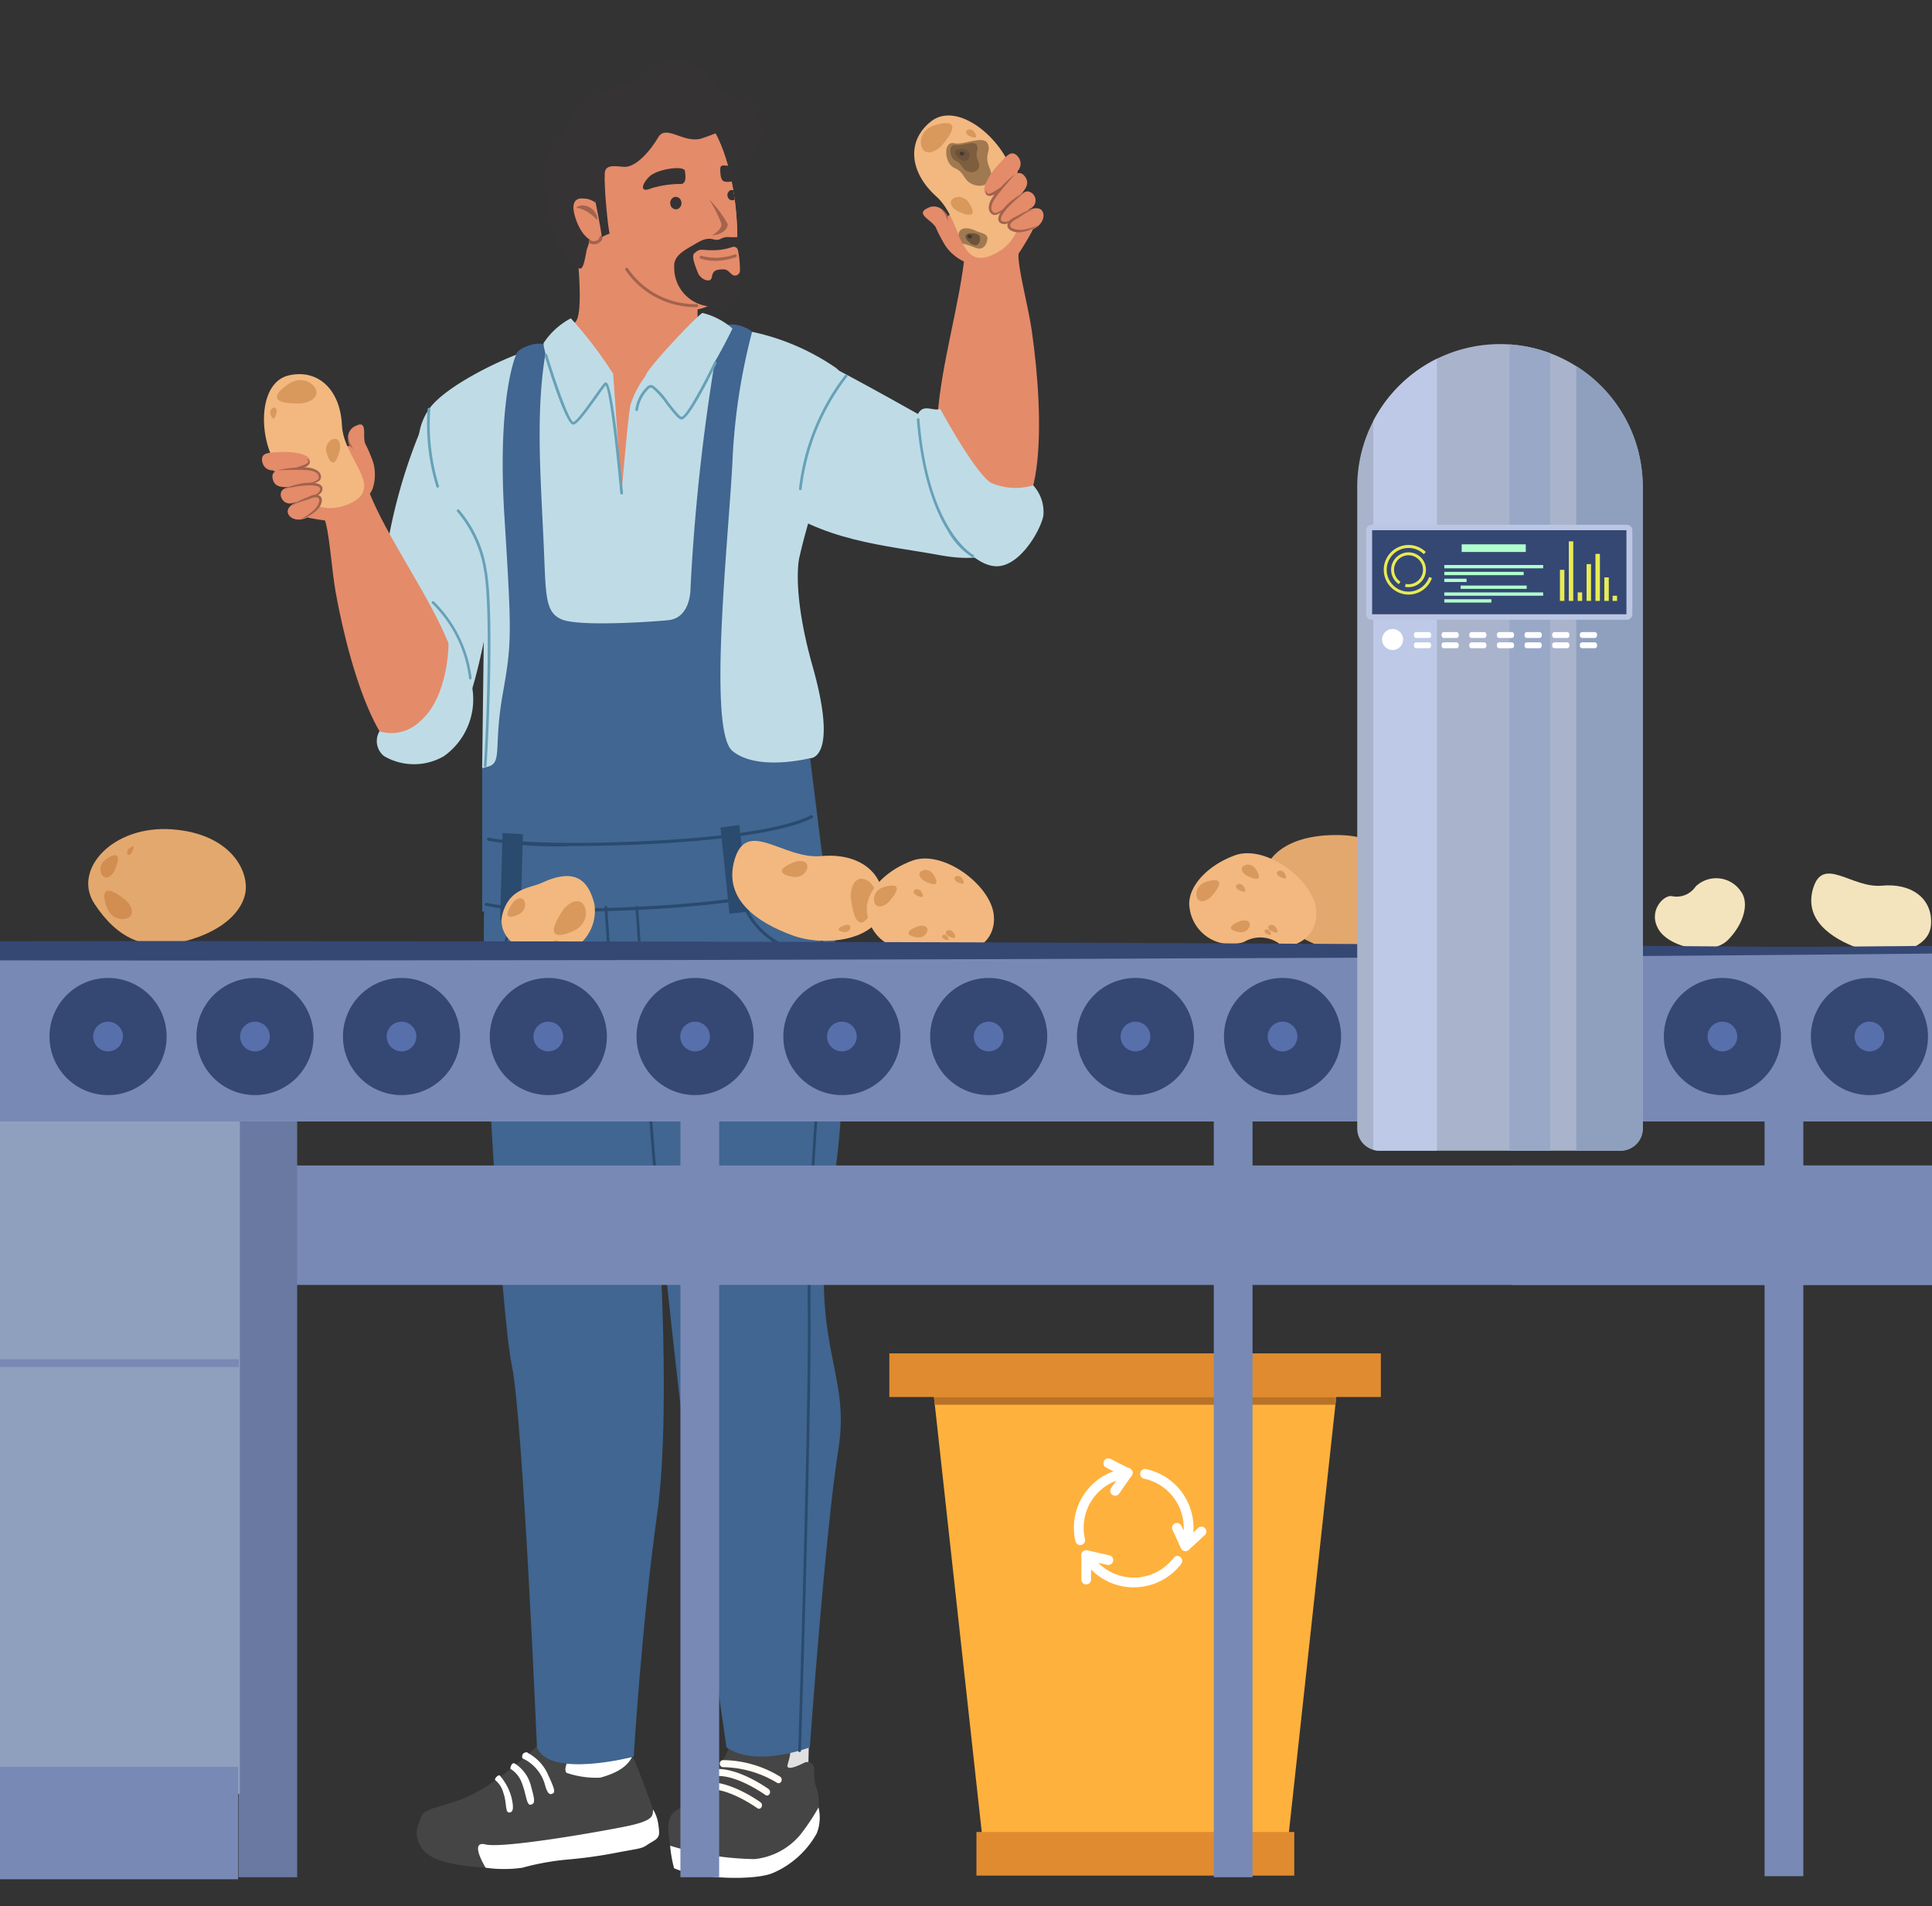 <svg xmlns="http://www.w3.org/2000/svg" xmlns:xlink="http://www.w3.org/1999/xlink" width="147" height="145" viewBox="0 0 147 145"><rect x="0" y="0" width="147" height="145" fill="#333333" stroke="none"/><defs><clipPath id="a"><rect width="147" height="145" transform="translate(-6177 -8426.548)" fill="#fff"/></clipPath></defs><g transform="translate(6177 8426.548)" clip-path="url(#a)"><g transform="translate(-6320.644 -8422.015)"><path d="M614.689,108.707c3.18,1.585,8.664,4.706,8.664,4.706s10.306,3.309,7.564,7.659c-1.349,2.14-2.648,3.4-6.713,2.648s-8.983-1.041-12.954-4.255,3.439-10.757,3.439-10.757" transform="translate(-409.122 -86.03)" fill="#bfdce6"/><path d="M576.8,115.037a40.981,40.981,0,0,0-3.044,11.085c-.457,3.56,3.19,15.048,5.154,12.726s3.242-11.721,3.242-11.721Z" transform="translate(-400.892 -87.462)" fill="#bfdce6"/><path d="M592.36,103.346c.9-.3.1-6.609.1-6.609s9.226,1.388,9.218,2.99a43.857,43.857,0,0,1-.007,5.278,3.168,3.168,0,0,1-1.122,1.919c-.241.205-3.349,10.676-3.59,10.721-1.869.347-6.189-13.769-4.6-14.3" transform="translate(-405.033 -83.321)" fill="#e48b6a"/><path d="M596.558,245.7a4.12,4.12,0,0,1,.063-2.775c.128-.733-5.652,1.691-5.652,1.691l.178,3.4s3.579.6,4.313-.458a13.12,13.12,0,0,0,1.1-1.858" transform="translate(-404.797 -116.375)" fill="#fff"/><path d="M594.975,249.174s-1.317-3.627-1.52-3.936-.029.85-2.524,1.506a6.98,6.98,0,0,1-2.532-.361c-.232-.173-.073-.766.376-1.369s.58-.97-.076-2.121-1.447-1.982-1.606-1.389a26.89,26.89,0,0,1-.921,2.812,29.37,29.37,0,0,1-3.209,2.625,11.636,11.636,0,0,1-2.649,1.475h0s-.714.253-1.88.6l-.078.024-.007,0h0l-.2.061a1.054,1.054,0,0,0-.142.056c-.73.29-.707.6-.8.908-.02.047-.038.1-.055.144a1.7,1.7,0,0,0,0,1.492,1.847,1.847,0,0,0,.695.873c1.192.983,5,1.044,5,1.044h0a9.331,9.331,0,0,0,2.729-.175,18.028,18.028,0,0,1,2.966-.485,31.8,31.8,0,0,0,3.7-.523c2.3-.4,2.016-.422,2.986-1.061.3-.2.049-1.168-.255-2.2" transform="translate(-401.63 -116.039)" fill="#454545"/><path d="M596.341,251.476c-.1.383.261.8-2.06,1.273s-9.415,1.694-10.7,1.376.011,1.773.011,1.773a9.949,9.949,0,0,0,2.788,0,19.422,19.422,0,0,1,3.448-.624,35.685,35.685,0,0,0,3.634-.505c1.7-.328,1.958-.3,2.376-.58s.743-.414.844-.595.157-.235.052-.963a2.96,2.96,0,0,0-.393-1.15" transform="translate(-402.996 -118.341)" fill="#fff"/><path d="M587.778,245.89a3.5,3.5,0,0,1,1.455,1.468c.448.967.681,1.482.48,1.6s-.416.181-.648-.717a3.145,3.145,0,0,0-1.7-1.944s-.077-.284.125-.4.292-.015.292-.015" transform="translate(-403.977 -117.068)" fill="#fff"/><path d="M586.6,246.987a2.826,2.826,0,0,1,1.181,1.756c.308,1.055.271,1.264-.045,1.328s-.326-.765-.655-1.61a2.134,2.134,0,0,0-.894-1.128s.067-.61.412-.347" transform="translate(-403.715 -117.31)" fill="#fff"/><path d="M585.1,248.187a4.112,4.112,0,0,1,.863,1.714c.156.742.091,1.033-.213,1.032s-.167-.789-.443-1.525a1.814,1.814,0,0,0-.6-.929s-.1-.079.113-.279.284-.014.284-.014" transform="translate(-403.374 -117.579)" fill="#fff"/><path d="M613.492,246.909c.116-3.2.085-4.964.085-4.964l-6.183.819a10.646,10.646,0,0,1-.525,5.393c-.62,1.459,2.522,4.213,2.522,4.213s3.963-2.183,3.87-2.383a29.464,29.464,0,0,1,.231-3.077" transform="translate(-408.377 -116.184)" fill="#e0e0e0"/><path d="M612.973,248.3a3.832,3.832,0,0,1-.147-1.391.52.52,0,0,0-.755-.477c-.647.324-1.415.621-1.267.121.523-1.766.159-1.307-2.694-1.171-.736.036-1.282-.99-1.794-.009a11.6,11.6,0,0,1-3.154,4.179c-1.037.7-1.754.6-1.3,3.193l.043.03a7.673,7.673,0,0,0,.256,1.681c1.931.857,6.159.941,7.51.367s1.037-.681,1.983-1.359,1.962-3.633,1.318-5.165" transform="translate(-407.23 -116.863)" fill="#454545"/><path d="M611.249,248.364a.212.212,0,0,1-.1-.029,8.152,8.152,0,0,0-4.122-1.191.272.272,0,0,1-.242-.257.262.262,0,0,1,.226-.281,8.454,8.454,0,0,1,4.368,1.259.283.283,0,0,1,.088.36.229.229,0,0,1-.222.139" transform="translate(-408.377 -117.237)" fill="#fffbf5"/><path d="M609.388,250.8a.193.193,0,0,1-.115-.043c-.022-.011-2.276-1.64-3.868-1.422l-.037,0a.249.249,0,0,1-.221-.236.268.268,0,0,1,.2-.3c1.768-.205,4.071,1.437,4.171,1.51a.289.289,0,0,1,.073.365.224.224,0,0,1-.207.127" transform="translate(-408.005 -117.73)" fill="#fffbf5"/><path d="M610.18,249.5a.192.192,0,0,1-.115-.043c-.022-.012-2.276-1.64-3.868-1.422l-.036,0a.249.249,0,0,1-.222-.236.268.268,0,0,1,.2-.3c1.768-.205,4.071,1.437,4.171,1.509a.29.29,0,0,1,.074.366.224.224,0,0,1-.207.127" transform="translate(-408.184 -117.436)" fill="#fffbf5"/><path d="M613.063,253.225a3.292,3.292,0,0,0,.131-1.965,16.058,16.058,0,0,1-1.393,2.087,5.229,5.229,0,0,1-3.482,1.845,23.212,23.212,0,0,1-6.416-1.018,10.034,10.034,0,0,0,.3,1.711c1.931.856,6.159.941,7.51.366a6.948,6.948,0,0,0,3.351-3.027" transform="translate(-407.271 -118.292)" fill="#fff"/><path d="M609.407,158.458s2.747,12.972.7,24.771,1.447,13.584.455,19.758-2.176,22.7-2.176,22.7-4.125,1.574-6.342,0c0,0-2.639-17.926-4.006-30.468l-1.366-12.542s1.29,16.739.1,25.245-1.786,18.473-1.786,18.473-6.4,1.691-7.362-.708c0,0-1.067-25.037-1.907-29.016s-2.395-29.326-2.1-35.126Z" transform="translate(-403.124 -97.289)" fill="#406691"/><path d="M615.027,166.623a.106.106,0,0,1-.026,0c-1.256-.281-5.077-1.137-6.179-4.7a.119.119,0,0,1,.227-.07c.951,3.073,3.882,4.06,6,4.535a.119.119,0,0,1-.026.235" transform="translate(-408.836 -98.039)" fill="#2a4a6e"/><path d="M591.961,109.28l.641,9.074s.477-5.78.682-6.733a7.237,7.237,0,0,1,1.15-2.186s3.626-3.936,6.6-3.6a17.733,17.733,0,0,1,7.71,2.881c2.521,1.544-1.006,7.357-2.632,14.609-.046.207-.514,2.761,1.018,8.183,2.026,7.164-.187,7.017-.187,7.017s-3.071,3.327-5.909,1.783-18.8,3.7-18.8,3.7l-.24-4.737.188-15.048s-7.487-7.525-4.235-12.252c1.328-1.932,6.745-4.465,8.738-4.788s5.275,2.094,5.275,2.094" transform="translate(-401.664 -85.375)" fill="#bfdce6"/><path d="M585.993,107.764s-1.448,3.181-.881,12.288.561,9.6-.131,13.515-.039,5.15-1.035,5.489a4.781,4.781,0,0,1-.527.133V150.1s19.024,2.259,25.952-3.641l-1-8.022s-4,1.029-5.909-.549-.283-16.259,0-22.021a46.694,46.694,0,0,1,1.5-9.882s-1.35-1.024-2.405-.257a154.7,154.7,0,0,0-2.286,19.778s.052,2.264-1.7,2.436c-1.353.133-6.741.49-8.079-.053s-1.216-1.92-1.4-5.882c-.233-5.149-.644-10.344.248-14.931,0,0-.4-.368-1.384-.025s-.96.712-.96.712" transform="translate(-403.088 -85.292)" fill="#406691"/><path d="M583.094,143.227h-.008a.1.1,0,0,1-.1-.111c.187-2.49.554-12,0-14.89a9.081,9.081,0,0,0-2.028-4.423.1.1,0,0,1,0-.145.1.1,0,0,1,.145,0,9.1,9.1,0,0,1,2.084,4.529c.6,3.126.143,13.053,0,14.944a.1.1,0,0,1-.1.1" transform="translate(-402.526 -89.407)" fill="#67a1b8"/><path d="M578.809,119.715a.1.1,0,0,1-.1-.069,16.207,16.207,0,0,1-.669-5.911.1.1,0,0,1,.111-.093.1.1,0,0,1,.094.112,15.978,15.978,0,0,0,.659,5.824.1.1,0,0,1-.063.131.088.088,0,0,1-.034.006" transform="translate(-401.862 -87.147)" fill="#67a1b8"/><path d="M614.68,119.158h-.013a.1.1,0,0,1-.089-.115,17.374,17.374,0,0,1,3.511-8.648.1.1,0,0,1,.154.136,17.163,17.163,0,0,0-3.461,8.538.1.1,0,0,1-.1.09" transform="translate(-410.139 -86.404)" fill="#67a1b8"/><path d="M591.535,104.839a31.158,31.158,0,0,1,3.215,4.219c-.04.206-2.664,3.7-3.05,3.756s-2.367-5.608-2.238-6.1a5.591,5.591,0,0,1,2.073-1.878" transform="translate(-404.454 -85.153)" fill="#bfdce6"/><path d="M599.5,109.092c.009-.483,4-4.682,4.32-4.785a5.437,5.437,0,0,1,2.282,1.184,38.2,38.2,0,0,1-3.933,6.432,9.172,9.172,0,0,1-2.669-2.83" transform="translate(-406.726 -85.032)" fill="#bfdce6"/><path d="M595.414,119.026a.1.1,0,0,1-.1-.094c-.262-2.946-.786-7.661-1.108-8.2-.149.179-.388.513-.661.9-1.028,1.44-1.536,2.082-1.82,2.082-.51,0-1.683-3.666-2.163-5.243a.1.1,0,0,1,.2-.06c.741,2.432,1.682,5,1.973,5.1.221,0,1.148-1.3,1.646-2,.3-.419.559-.782.71-.953a.152.152,0,0,1,.164-.05c.481.159,1.046,5.934,1.267,8.41a.1.1,0,0,1-.094.112h-.009" transform="translate(-404.476 -85.945)" fill="#67a1b8"/><path d="M602,113.5h0c-.214,0-.521-.365-1.17-1.2a6.137,6.137,0,0,0-1.076-1.2.209.209,0,0,0-.218.029,2.792,2.792,0,0,0-.846,1.622.1.1,0,0,1-.107.1.1.1,0,0,1-.1-.107,2.969,2.969,0,0,1,.947-1.791.413.413,0,0,1,.413-.036,5.67,5.67,0,0,1,1.148,1.26c.344.441.863,1.106,1.007,1.118.3,0,1.513-2.152,2.471-4.147a.1.1,0,0,1,.187.089c-.481,1-2.094,4.264-2.658,4.264" transform="translate(-406.498 -86.117)" fill="#67a1b8"/><path d="M606.859,154.854l.684,6.55,1.535-.16-.8-6.583Z" transform="translate(-408.393 -96.43)" fill="#2a4a6e"/><path d="M585.373,155.452l-.187,6.583,1.543.044.191-6.542Z" transform="translate(-403.488 -96.609)" fill="#2a4a6e"/><path d="M599.359,183.725a.1.1,0,0,1-.1-.093c-.47-4.979-.749-10.248-.791-11.074a2.6,2.6,0,0,1-1.767-.4,1.745,1.745,0,0,1-.652-1.282c-.183-1.934-.593-8.078-.6-8.14a.1.1,0,0,1,.1-.11.1.1,0,0,1,.11.1c0,.062.413,6.2.6,8.135a1.551,1.551,0,0,0,.571,1.138,2.54,2.54,0,0,0,1.724.35.1.1,0,0,1,.081.022.1.1,0,0,1,.038.075c0,.057.288,5.786.8,11.176a.1.1,0,0,1-.092.111h-.01" transform="translate(-405.81 -98.232)" fill="#2a4a6e"/><path d="M599.251,172.545a.1.1,0,0,1-.1-.1c-.172-3.016-.655-9.649-.66-9.716a.1.1,0,0,1,.205-.015c0,.067.488,6.7.661,9.718a.1.1,0,0,1-.1.109h-.006" transform="translate(-406.498 -98.232)" fill="#2a4a6e"/><path d="M614.6,226.479h0a.1.1,0,0,1-.1-.107c.008-.248.8-24.937.729-33.22-.068-7.533.46-14.253.925-20.181q.079-1,.154-1.97a27.823,27.823,0,0,0-1.014-10.493.1.1,0,1,1,.194-.07,28.056,28.056,0,0,1,1.025,10.579q-.074.968-.154,1.97c-.465,5.924-.992,12.638-.925,20.162.075,8.288-.72,32.981-.728,33.23a.1.1,0,0,1-.1.1" transform="translate(-410.121 -97.722)" fill="#2a4a6e"/><path d="M583.77,168.236a.1.1,0,0,1-.075-.173,8.731,8.731,0,0,0,1.936-4.672.1.1,0,0,1,.111-.094.1.1,0,0,1,.1.11,8.961,8.961,0,0,1-1.992,4.8.1.1,0,0,1-.075.032" transform="translate(-403.144 -98.384)" fill="#2a4a6e"/><path d="M590.422,156.04a30.645,30.645,0,0,1-6.436-.4.119.119,0,1,1,.06-.23c.022.005,2.207.547,9.471.347,7.381-.2,12.853-.95,15.014-2.049a.119.119,0,1,1,.108.212c-2.191,1.114-7.7,1.87-15.115,2.074-1.16.032-2.19.046-3.1.046" transform="translate(-403.196 -96.212)" fill="#2a4a6e"/><path d="M590.13,162.361a27.573,27.573,0,0,1-6.384-.441.119.119,0,0,1,.067-.228c.022.006,2.311.631,9.935.363,7.745-.273,13.492-1.176,15.765-2.477a.119.119,0,1,1,.118.207c-2.306,1.319-8.092,2.233-15.874,2.508-1.376.049-2.579.069-3.625.069" transform="translate(-403.143 -97.539)" fill="#2a4a6e"/><path d="M605.98,88.485s3.544-.829,2.81-3.18-6.993-.436-6.993-.436Z" transform="translate(-407.247 -80.469)" fill="#363334"/><path d="M601,83.636c3.818,2.033,4.222,12.783,2.675,14.261-3.788,3.62-9.768-1.27-10.639-2.389-1.321-1.7-4.045-6.421-.15-10.425s6.044-2.548,8.114-1.447" transform="translate(-404.775 -80.086)" fill="#e48b6a"/><path d="M601,83.636c3.818,2.033,4.222,12.783,2.675,14.261-3.788,3.62-9.768-1.27-10.639-2.389-1.321-1.7-4.045-6.421-.15-10.425s6.044-2.548,8.114-1.447" transform="translate(-404.775 -80.086)" fill="#e48b6a"/><path d="M601.929,93.486a.429.429,0,0,0,.521.344.477.477,0,0,0,.3-.58.429.429,0,0,0-.521-.344.477.477,0,0,0-.3.58" transform="translate(-407.273 -82.45)" fill="#363334"/><path d="M607.983,92.242a.316.316,0,0,0-.223,0,.4.4,0,0,0-.2.5.36.36,0,0,0,.462.243.305.305,0,0,0,.07-.039q-.048-.356-.107-.712" transform="translate(-408.545 -82.299)" fill="#363334"/><path d="M592.171,96.145c-1.482-.867-1.9-2.471-2.265-4.024-1.2-5.126.406-5.707,2.924-7.363s5.587-1.889,6.576-1.121a3.051,3.051,0,0,1,1.161,1.6,2.91,2.91,0,0,0-2.31-.519,2.53,2.53,0,0,0-.434.149c-.089.039-.379.217-.469.269-1.578.914-4.053,3.851-3.947,6a10.354,10.354,0,0,1-.64,3.535c-.12.5-.241,1.676-.6,1.467" transform="translate(-404.465 -80.261)" fill="#363334"/><path d="M593.126,93.058s-1.137-.222-.571,1.495,1.648,2.181,2.048,1.329-.539-2.513-.539-2.513a1.475,1.475,0,0,0-.938-.311" transform="translate(-405.12 -82.486)" fill="#e48b6a"/><path d="M593.891,97.2c0-.014.006-.029.008-.043l0-.028s0-.009,0-.005,0,0,0-.005c.007-.038.017-.075.027-.113a.873.873,0,0,0,.2.1.47.47,0,0,0,.378-.022c.214-.1.2-.21.2-.214a.113.113,0,0,1,.085-.138.119.119,0,0,1,.142.087.371.371,0,0,1-.128.337.805.805,0,0,1-.195.137.7.7,0,0,1-.556.035.994.994,0,0,1-.185-.086.265.265,0,0,0,.016-.042" transform="translate(-405.454 -83.319)" fill="#a3634c"/><path d="M605.734,93.138a9.255,9.255,0,0,1,.931,1.849c.1.432-.7.891-.7.891s1.072-.043,1.195-.838a8.292,8.292,0,0,0-1.421-1.9" transform="translate(-408.138 -82.506)" fill="#a3634c"/><path d="M602.423,90.28c.053.4.118.9-.244.994a7.846,7.846,0,0,0-2.292.325c-.905.389-.783-.274-.178-.875s2.658-.868,2.714-.444" transform="translate(-406.667 -81.813)" fill="#363334"/><path d="M606.831,90.1c.012.4.026.912.4.943a1.769,1.769,0,0,0,.537-.03c.4-.015.088-1.2-.312-1.188-.266.01-.636-.152-.624.275" transform="translate(-408.386 -81.75)" fill="#363334"/><path d="M594.27,94.846a.943.943,0,0,0-.131-.537,1.194,1.194,0,0,0-.4-.4,1.142,1.142,0,0,0-.542-.169.9.9,0,0,0-.287.032.6.6,0,0,0-.135.058c-.021.015-.041.031-.06.046a.286.286,0,0,0-.042.06.512.512,0,0,1,.244.025,2.234,2.234,0,0,1,.221.075,2.643,2.643,0,0,1,.4.2,3.037,3.037,0,0,1,.364.265c.12.1.227.219.364.349" transform="translate(-405.182 -82.642)" fill="#a3634c"/><path d="M602.3,99.118c-.043-.786.649-1.195,1.3-1.568s1.068-.7,1.728-.517a.706.706,0,0,0,.569-.077,1.093,1.093,0,0,1,.607-.1c.4.006.535,0,.668,0,0,0,.181,2.119.253,3.191.09,1.336-.186,2.141-2.322,2.087a2.947,2.947,0,0,1-2.8-3.017" transform="translate(-407.36 -83.348)" fill="#363334"/><path d="M607.577,98.073a.323.323,0,0,0-.4-.258,5.134,5.134,0,0,1-1,.225c-1.373.121-1.375-.232-1.916.255-.24.215.057.941.263,1.475s.979.831,1.063.35.263-.592.878-.6c.466-.008.558.515.932.473a.383.383,0,0,0,.331-.368,7.7,7.7,0,0,0-.149-1.55" transform="translate(-407.784 -83.562)" fill="#e48b6a"/><path d="M602.968,102.85a.112.112,0,0,0-.046-.216,6.208,6.208,0,0,1-5.23-2.717.111.111,0,0,0-.154-.033.112.112,0,0,0-.033.155,6.437,6.437,0,0,0,5.431,2.819.11.11,0,0,0,.032-.007" transform="translate(-406.271 -84.029)" fill="#a3634c"/><path d="M595.116,94.957a2.028,2.028,0,0,0-.18.1c-.048-.326-.1-.679-.173-1.061-.409-2.255-.689-3.256-.689-3.256l1.063-1.834s-.041,1.94.124,3.689c.071.761.135,1.52.264,2.193a4.076,4.076,0,0,0-.408.17" transform="translate(-405.499 -81.548)" fill="#363334"/><path d="M607.483,98.555a4.246,4.246,0,0,1-2.525.109.111.111,0,1,0-.069.211,3.715,3.715,0,0,0,1.539.139,5.257,5.257,0,0,0,1.126-.247.108.108,0,0,0,.074-.1v0a.112.112,0,0,0-.146-.115" transform="translate(-407.929 -83.731)" fill="#a3634c"/><path d="M594.573,88.365c-.084-.98.508-.9,1.431-.809s2.043-1.213,2.647-2.244,1.961.53,3.343.072,1.068-.586,2.162-.268,3.365.374,1.81-1.928c-.9-1.33-1.907-.665-3.01-1.993s-2.555-2.3-4.1-1.515c-1.345.688-.275,1.021-2.608,1.581-2.441.585-4.524,1.407-4.707,4.034s3.032,3.069,3.032,3.069" transform="translate(-404.924 -79.397)" fill="#363334"/><path d="M627.107,93.977a.976.976,0,0,1,1.423.562c.122.39.174.44.788,1.2.262.323,1.142.04,1.62,1.371.7,1.94-1.744,1-2.56-.432s-.473-1.107-.84-1.5-1.271-.82-.43-1.2" transform="translate(-412.897 -82.67)" fill="#e48b6a"/><path d="M631.3,97.087a2.834,2.834,0,0,0-.222-.5,1.794,1.794,0,0,0-.352-.434,1.769,1.769,0,0,0-.484-.292c-.085-.036-.172-.066-.257-.1l-.127-.045-.031-.012-.026-.011a.3.3,0,0,1-.048-.024.944.944,0,0,1-.308-.365c-.087-.15-.161-.314-.249-.473a2.756,2.756,0,0,0-.3-.463,1.251,1.251,0,0,0-.428-.342,2.178,2.178,0,0,1,.579.877c.068.165.138.33.221.5a1.6,1.6,0,0,0,.152.244.791.791,0,0,0,.226.208.49.49,0,0,0,.073.036l.037.015.032.012.128.043c.086.028.169.057.251.087a1.851,1.851,0,0,1,.453.234,2.061,2.061,0,0,1,.371.364c.111.138.207.289.307.44" transform="translate(-413.284 -82.709)" fill="#a3634c"/><path d="M630.358,96.434c-.053,7.114-5.785,18.724,1.4,21.892,4.8,2.117,4.545-7.913,3.595-14.48-.27-1.871-1.116-4.944-1-5.9.2-1.567-4-1.511-4-1.511" transform="translate(-413.209 -83.252)" fill="#e48b6a"/><path d="M634.557,90.145c-.473,2.169,1.673,3.593,1.026,4.8a23.233,23.233,0,0,1-2.332,3.478A5.422,5.422,0,0,1,631,97.213c-1.339-2.3-1.384-1.564-1.8-3.251-.157-.632,1.159-.123,3.123-2.3a6.648,6.648,0,0,1,2.238-1.52" transform="translate(-413.445 -81.829)" fill="#e48b6a"/><path d="M631.992,95.441c2.672-1.322,2.207-4.269,1.182-6.73s-4.135-4.851-6.007-3.355-1.607,3.88.419,5.694,1.609,5.776,4.405,4.391" transform="translate(-412.703 -80.64)" fill="#f2b880"/><path d="M630.27,96.557c-.014-.79.887-.59,1.287-.39s1,.2.9.7-.4.8-.9.6a9.971,9.971,0,0,0-1-.333Z" transform="translate(-413.691 -83.151)" fill="#a17951"/><path d="M629.691,87.556c-.925-.231-.784,1.568,0,1.882s.627.941,1.411,1.254,1.724-.157,1.254-1.254.157-1.254-.157-1.882-1.881.157-2.508,0" transform="translate(-413.415 -81.187)" fill="#a17951"/><path d="M629.873,87.761c-.591-.147-.5,1,0,1.2s.4.6.9.8,1.1-.1.8-.8.1-.8-.1-1.2-1.2.1-1.6,0" transform="translate(-413.508 -81.254)" fill="#7d5e3f"/><path d="M630.182,88.192c-.5.167-.173.507,0,.668.795.734,1.029-.4.695-.568a1.23,1.23,0,0,0-.695-.1" transform="translate(-413.611 -81.384)" fill="#6e523a"/><path d="M631.217,96.475c-.5.167-.173.507,0,.668.795.734,1.029-.4.695-.568a1.23,1.23,0,0,0-.695-.1" transform="translate(-413.845 -83.259)" fill="#6e523a"/><path d="M630.478,88.455c-.215.071-.072.214,0,.286s.358-.143.215-.215a.557.557,0,0,0-.215-.071" transform="translate(-413.712 -81.447)" fill="#3d3939"/><path d="M631.254,96.608c-.215.071-.072.214,0,.286s.359-.143.215-.215a.557.557,0,0,0-.215-.071" transform="translate(-413.888 -83.292)" fill="#3d3939"/><path d="M631.217,86.742c.666.326.634.044.427-.276s-.6-.22-.634-.044.207.32.207.32" transform="translate(-413.857 -80.949)" fill="#d9995d"/><path d="M629.964,93.953c1.439.706,1.371.094.923-.6s-1.29-.475-1.371-.094.448.692.448.692" transform="translate(-413.518 -82.454)" fill="#d9995d"/><path d="M628.091,87.415c1.616-1.846.686-1.988-.515-1.6s-1.215,1.718-.686,1.989,1.2-.387,1.2-.387" transform="translate(-412.85 -80.809)" fill="#d9995d"/><path d="M633.431,93.5c.07.5.98.063,1.708-.7s1.328-1.3.949-1.9-.822-.379-1.486.348-1.265,1.581-1.171,2.245" transform="translate(-414.404 -81.922)" fill="#e48b6a"/><path d="M636.669,93.65c-1.514.937-2.022,1.4-2.323.92s1.533-2.185,2.07-2.217a.69.69,0,0,1,.253,1.3" transform="translate(-414.606 -82.329)" fill="#e48b6a"/><path d="M637.782,94.278c-.292-.583-1.335-.127-2.122.506s-.535.88.271.973c1.468.168,2.136-.909,1.851-1.479" transform="translate(-414.803 -82.704)" fill="#e48b6a"/><path d="M633.847,89.5c.575-.6.961-1.188,1.453-.7a.492.492,0,0,1,.073.094.792.792,0,0,1-.162,1.164l-.016.014c-.649.908-1.833,1.83-2.207,1.673-.6-.254.285-1.645.859-2.248" transform="translate(-414.26 -81.483)" fill="#e48b6a"/><path d="M637.493,95.315a5.491,5.491,0,0,1-1.174.344,1.759,1.759,0,0,1-.583,0c-.045-.014-.091-.02-.135-.036a.938.938,0,0,1-.131-.053.356.356,0,0,1-.174-.153.215.215,0,0,1,.028-.2.781.781,0,0,1,.18-.2,1.089,1.089,0,0,1,.115-.083c.042-.027.079-.046.129-.073a2.877,2.877,0,0,0,.272-.164c.174-.114.339-.234.516-.333a2.9,2.9,0,0,1,.562-.248,2.086,2.086,0,0,0-.607.154,5.216,5.216,0,0,0-.556.285c-.09.049-.179.1-.268.138-.042.02-.1.046-.145.073a1.249,1.249,0,0,0-.141.091.922.922,0,0,0-.235.253.517.517,0,0,0-.069.181.374.374,0,0,0,.026.21.554.554,0,0,0,.277.252,1.211,1.211,0,0,0,.158.062c.053.017.11.026.164.038a1.745,1.745,0,0,0,.648-.037,3.216,3.216,0,0,0,.6-.2,3.573,3.573,0,0,0,.546-.3" transform="translate(-414.777 -82.729)" fill="#a3634c"/><path d="M636.21,92.415a5.738,5.738,0,0,0-.984.629,4.059,4.059,0,0,0-.826.845,1.744,1.744,0,0,0-.152.268.725.725,0,0,0-.077.324.386.386,0,0,0,.056.184.367.367,0,0,0,.141.131.6.6,0,0,0,.331.06,1.374,1.374,0,0,0,.561-.237,2.989,2.989,0,0,0,.453-.371,5.406,5.406,0,0,1-.5.281,2.11,2.11,0,0,1-.261.108.947.947,0,0,1-.259.054.49.49,0,0,1-.229-.057.172.172,0,0,1-.087-.159.571.571,0,0,1,.064-.234,1.645,1.645,0,0,1,.138-.234,3.639,3.639,0,0,1,.354-.436c.127-.14.265-.272.4-.4.282-.259.576-.508.877-.754" transform="translate(-414.574 -82.343)" fill="#a3634c"/><path d="M635.236,90.685a6.923,6.923,0,0,0-.949.836c-.149.151-.289.309-.429.467a4.141,4.141,0,0,0-.385.518,1.607,1.607,0,0,0-.231.627.689.689,0,0,0,.056.357.541.541,0,0,0,.262.256.334.334,0,0,0,.2.023.638.638,0,0,0,.168-.054,1.554,1.554,0,0,0,.276-.176,2.975,2.975,0,0,0,.453-.446,4.969,4.969,0,0,1-.511.361,1.516,1.516,0,0,1-.271.133.309.309,0,0,1-.24.012.4.4,0,0,1-.168-.186.5.5,0,0,1-.026-.258,1.44,1.44,0,0,1,.214-.54,4.315,4.315,0,0,1,.356-.5c.13-.163.265-.323.4-.484.269-.32.54-.638.827-.946" transform="translate(-414.363 -81.951)" fill="#a3634c"/><path d="M634.311,91.795c-.138.072-.262.154-.387.232s-.246.157-.369.227a1.146,1.146,0,0,1-.366.149.128.128,0,0,1-.134-.046.461.461,0,0,1-.058-.2.352.352,0,0,0-.038.241.222.222,0,0,0,.086.123.288.288,0,0,0,.139.05.643.643,0,0,0,.256-.034,1.168,1.168,0,0,0,.219-.1,1.756,1.756,0,0,0,.368-.281,1.7,1.7,0,0,0,.283-.362" transform="translate(-414.298 -82.202)" fill="#a3634c"/><path d="M570.836,115.372a.942.942,0,0,0-.45,1.406c.216.33.222.4.413,1.321.081.394-.668.877.033,2.049,1.023,1.707,1.815-.689,1.242-2.176s-.538-1.031-.607-1.546.165-1.451-.631-1.054" transform="translate(-400.099 -87.517)" fill="#e48b6a"/><path d="M570.8,120.338a2.676,2.676,0,0,1-.237-.47,1.729,1.729,0,0,1-.109-.528,1.682,1.682,0,0,1,.077-.54c.026-.086.056-.169.086-.251l.043-.121.011-.03.008-.026a.4.4,0,0,0,.011-.05.905.905,0,0,0-.084-.453c-.059-.157-.137-.313-.2-.476a2.694,2.694,0,0,1-.162-.508,1.213,1.213,0,0,1,.006-.528,2.087,2.087,0,0,0,.3.967c.081.152.162.306.236.47a1.493,1.493,0,0,1,.089.262.747.747,0,0,1,.018.295.483.483,0,0,1-.018.077l-.012.036-.012.032-.046.123c-.032.08-.06.161-.089.24a1.793,1.793,0,0,0-.1.482,1.957,1.957,0,0,0,.046.5c.035.167.089.332.141.5" transform="translate(-400.1 -87.761)" fill="#a3634c"/><path d="M571.034,121.078c2.229,6.494,11.033,15.363,5.43,20.465-3.743,3.408-6.586-5.85-7.728-12.151-.326-1.794-.493-4.866-.9-5.705-.661-1.374,3.195-2.608,3.195-2.608" transform="translate(-399.545 -88.83)" fill="#e48b6a"/><path d="M562.677,119.174c1.908.975,1.66,3.447,2.954,3.7a22.455,22.455,0,0,0,4.022.386,5.221,5.221,0,0,0,.477-2.419c-.9-2.408-.322-1.991-1.325-3.335-.375-.5-.8.79-3.625.929a6.414,6.414,0,0,0-2.5.74" transform="translate(-398.394 -87.995)" fill="#e48b6a"/><path d="M568.471,120.181c-2.621,1.186-4.538-.963-5.748-3.233s-1.094-6.054,1.168-6.537,3.88,1.174,4,3.795,3.329,4.733.585,5.975" transform="translate(-398.231 -86.397)" fill="#f2b880"/><path d="M563.063,113.973c-.163.7-.355.5-.467.15s.2-.58.355-.5.112.35.112.35" transform="translate(-398.37 -87.139)" fill="#d9995d"/><path d="M569.127,117.477c-.353,1.506-.768,1.082-1.01.323s.434-1.253.768-1.081.243.757.243.757" transform="translate(-399.613 -87.836)" fill="#d9995d"/><path d="M565.114,112.689c-2.594.085-2.087-.771-.966-1.5s2.221.156,2.087.772-1.122.724-1.122.724" transform="translate(-398.519 -86.531)" fill="#d9995d"/><path d="M566.411,120.109c.326.355-.552.771-1.564.85s-1.781.2-2-.452.22-.846,1.169-.9a3.279,3.279,0,0,1,2.392.5" transform="translate(-398.42 -88.494)" fill="#e48b6a"/><path d="M564.55,122.569c1.626-.558,2.279-.655,2.108-1.173s-2.569-.191-2.921.191c-.373.4.1,1.226.814.982" transform="translate(-398.604 -88.841)" fill="#e48b6a"/><path d="M564.333,123.685c-.258-.574.722-1.074,1.676-1.275s.984.139.561.8c-.772,1.2-1.986,1.039-2.237.478" transform="translate(-398.759 -89.118)" fill="#e48b6a"/><path d="M563.178,117.982c-.8.06-1.475-.009-1.408.659a.485.485,0,0,0,.026.112.765.765,0,0,0,.969.59l.019,0c1.075.071,2.487-.249,2.6-.625.179-.6-1.4-.793-2.2-.733" transform="translate(-398.187 -88.127)" fill="#e48b6a"/><path d="M565.34,124.068a5.323,5.323,0,0,0,.975-.665,1.712,1.712,0,0,0,.358-.435c.018-.042.041-.08.057-.123a.953.953,0,0,0,.04-.129.341.341,0,0,0-.008-.224.206.206,0,0,0-.166-.1.746.746,0,0,0-.26.013,1.022,1.022,0,0,0-.133.035c-.045.015-.082.031-.132.053a2.983,2.983,0,0,1-.289.1c-.192.06-.382.11-.565.182a2.8,2.8,0,0,0-.528.268,2.007,2.007,0,0,1,.486-.359,5.1,5.1,0,0,1,.553-.241c.092-.036.182-.074.268-.115.04-.019.094-.046.142-.064a1.315,1.315,0,0,1,.154-.049.9.9,0,0,1,.333-.021.477.477,0,0,1,.176.06.351.351,0,0,1,.141.148.531.531,0,0,1,.02.361,1.223,1.223,0,0,1-.051.156c-.019.05-.047.1-.072.146a1.694,1.694,0,0,1-.424.461,3.1,3.1,0,0,1-.518.322,3.448,3.448,0,0,1-.56.222" transform="translate(-398.849 -89.08)" fill="#a3634c"/><path d="M563.957,121.456a5.568,5.568,0,0,1,1.072-.35,3.952,3.952,0,0,1,1.137-.1,1.792,1.792,0,0,1,.293.051.7.7,0,0,1,.289.142.377.377,0,0,1,.1.154.362.362,0,0,1,.012.185.582.582,0,0,1-.158.285,1.333,1.333,0,0,1-.519.274,2.864,2.864,0,0,1-.555.111,5.233,5.233,0,0,0,.518-.205,1.972,1.972,0,0,0,.24-.128.877.877,0,0,0,.2-.16.475.475,0,0,0,.1-.206.168.168,0,0,0-.066-.162.555.555,0,0,0-.213-.094,1.563,1.563,0,0,0-.259-.04,3.523,3.523,0,0,0-.542,0c-.183.009-.365.032-.549.056-.366.052-.731.12-1.1.193" transform="translate(-398.683 -88.811)" fill="#a3634c"/><path d="M563.268,119.728a6.678,6.678,0,0,1,1.2-.2c.2-.019.407-.027.61-.035a4.011,4.011,0,0,1,.622.029,1.547,1.547,0,0,1,.61.21.66.66,0,0,1,.232.261.522.522,0,0,1,.032.353.325.325,0,0,1-.105.163.62.62,0,0,1-.143.093,1.533,1.533,0,0,1-.3.1,2.866,2.866,0,0,1-.61.064,4.644,4.644,0,0,0,.582-.161,1.425,1.425,0,0,0,.265-.121c.079-.048.15-.112.156-.173a.381.381,0,0,0-.036-.239.486.486,0,0,0-.177-.177,1.388,1.388,0,0,0-.534-.17,4.247,4.247,0,0,0-.59-.039c-.2,0-.4,0-.605,0-.4.005-.806.013-1.212.039" transform="translate(-398.527 -88.471)" fill="#a3634c"/><path d="M564.776,119.423c.138-.059.275-.1.41-.147s.268-.087.395-.137a1.118,1.118,0,0,0,.336-.182.123.123,0,0,0,.046-.128.43.43,0,0,0-.114-.166.331.331,0,0,1,.2.119.211.211,0,0,1,.039.139.279.279,0,0,1-.048.135.626.626,0,0,1-.181.17,1.208,1.208,0,0,1-.207.1,1.758,1.758,0,0,1-.436.1,1.607,1.607,0,0,1-.443-.01" transform="translate(-398.869 -88.283)" fill="#a3634c"/><path d="M627.88,113.741c-.768.231-1.619-.808-2,1.366s2.836,10.307,6.146,10.59c1.79.153,3.4-2.553,3.687-3.783a2.984,2.984,0,0,0-.764-2.364,4.749,4.749,0,0,1-3.207-.189c-1.229-.756-3.865-5.621-3.865-5.621" transform="translate(-412.691 -87.158)" fill="#bfdce6"/><path d="M580.325,140.113a5.305,5.305,0,0,1-2.157,5.157,4.521,4.521,0,0,1-4.562,0,1.46,1.46,0,0,1-.346-1.89,3.1,3.1,0,0,0,3.083-.757c1.643-1.369,2.148-4.21,2.169-5.938s1.813,3.428,1.813,3.428" transform="translate(-400.741 -92.282)" fill="#bfdce6"/><path d="M581.4,138.606a.1.1,0,0,1-.1-.09,9.593,9.593,0,0,0-2.8-5.685.1.1,0,1,1,.133-.149,9.815,9.815,0,0,1,2.862,5.813.1.1,0,0,1-.09.11h-.01" transform="translate(-401.969 -91.45)" fill="#67a1b8"/><path d="M630.414,125.241a.106.106,0,0,1-.046-.01,5.579,5.579,0,0,1-1.855-2c-.874-1.4-1.991-4-2.348-8.463a.1.1,0,0,1,.2-.017c.676,8.434,4.063,10.285,4.1,10.3a.1.1,0,0,1-.046.188" transform="translate(-412.762 -87.377)" fill="#67a1b8"/><path d="M643.118,209.455H627.69l3.8,34.588h23.291l3.763-34.588Z" transform="translate(-413.107 -108.831)" fill="#ffb13d"/><path d="M642.091,223.536a.371.371,0,0,1-.361-.287,4.556,4.556,0,0,1,2.89-5.324l-.556-.282a.371.371,0,0,1,.336-.662l1.468.743a.371.371,0,0,1-.128.7,3.81,3.81,0,0,0-3.287,4.656.371.371,0,0,1-.277.446.36.36,0,0,1-.085.01" transform="translate(-416.257 -110.525)" fill="#fff"/><path d="M646.324,228.8a4.569,4.569,0,0,1-3.241-1.359l0,.764a.371.371,0,0,1-.371.37h0a.371.371,0,0,1-.37-.372l.005-1.848a.371.371,0,0,1,.692-.186,3.824,3.824,0,0,0,3.289,1.889,3.783,3.783,0,0,0,3.025-1.5.371.371,0,1,1,.59.451,4.518,4.518,0,0,1-3.615,1.787" transform="translate(-416.422 -112.573)" fill="#fff"/><path d="M651.57,224.223a.371.371,0,0,1-.337-.215l-.644-1.392a.371.371,0,1,1,.674-.313l.172.372c0-.077.007-.153.007-.231a3.822,3.822,0,0,0-3.016-3.725.371.371,0,1,1,.153-.726,4.553,4.553,0,0,1,3.341,5.983.373.373,0,0,1-.333.246h-.017" transform="translate(-417.733 -110.761)" fill="#fff"/><path d="M645.551,219.99a.371.371,0,0,1-.3-.583l.96-1.379a.371.371,0,0,1,.61.425l-.96,1.379a.37.37,0,0,1-.3.159" transform="translate(-417.065 -110.735)" fill="#fff"/><path d="M644.4,227.092a.382.382,0,0,1-.083-.009l-1.68-.381a.371.371,0,0,1,.164-.724l1.681.381a.371.371,0,0,1-.082.733" transform="translate(-416.424 -112.568)" fill="#fff"/><path d="M652.486,225.5a.371.371,0,0,1-.251-.644l1.233-1.135a.372.372,0,0,1,.5.547l-1.233,1.134a.37.37,0,0,1-.251.1" transform="translate(-418.635 -112.036)" fill="#fff"/><rect width="37.398" height="3.32" transform="translate(211.312 98.427)" fill="#e08b30"/><rect width="24.183" height="3.32" transform="translate(217.938 134.836)" fill="#e08b30"/><path d="M627.846,210.907H658.46l-.063.585H627.91Z" transform="translate(-413.142 -109.159)" fill="#b87227"/><rect width="144.967" height="9.088" transform="translate(164.91 84.132)" fill="#7889b5"/><rect width="144.967" height="9.088" transform="translate(258.732 84.132)" fill="#7889b5"/><rect width="4.46" height="58.446" transform="translate(161.794 79.833)" fill="#6979a1"/><rect width="2.947" height="58.446" transform="translate(195.415 79.833)" fill="#7889b5"/><rect width="2.947" height="58.446" transform="translate(235.998 79.833)" fill="#7889b5"/><rect width="2.947" height="58.446" transform="translate(277.906 79.754)" fill="#7889b5"/><path d="M705.294,160.9a2.261,2.261,0,0,0-3.448-.374,1.742,1.742,0,0,1-1.81.73c-.648-.1-1.851,1.188-.984,2.569s4.018,2.028,5.269.75,1.6-2.844.973-3.675" transform="translate(-429.189 -97.615)" fill="#f3e4bd"/><path d="M714.267,160.56c-.712,2.4,1.368,3.8,3.469,4.572s5.348.225,5.5-1.783-1.472-3.205-3.745-2.993-4.475-2.309-5.22.2" transform="translate(-432.669 -97.511)" fill="#f3e4bd"/><path d="M976.744,167.025H674.622a6.5,6.5,0,1,0,0,12.989H976.744a6.5,6.5,0,1,0,0-12.989" transform="translate(-422.215 -99.228)" fill="#7889b5"/><path d="M679.685,174.156a4.455,4.455,0,1,1-4.455-4.455,4.455,4.455,0,0,1,4.455,4.455" transform="translate(-422.858 -99.834)" fill="#354773"/><path d="M677.331,175.129A1.13,1.13,0,1,1,676.2,174a1.13,1.13,0,0,1,1.13,1.13" transform="translate(-423.83 -100.807)" fill="#576fab"/><path d="M694.12,174.156a4.455,4.455,0,1,1-4.455-4.455,4.455,4.455,0,0,1,4.455,4.455" transform="translate(-426.125 -99.834)" fill="#354773"/><path d="M691.767,175.129a1.13,1.13,0,1,1-1.13-1.13,1.13,1.13,0,0,1,1.13,1.13" transform="translate(-427.097 -100.807)" fill="#576fab"/><path d="M708.556,174.156A4.455,4.455,0,1,1,704.1,169.7a4.455,4.455,0,0,1,4.455,4.455" transform="translate(-429.392 -99.834)" fill="#354773"/><path d="M706.2,175.129a1.13,1.13,0,1,1-1.13-1.13,1.13,1.13,0,0,1,1.13,1.13" transform="translate(-430.365 -100.807)" fill="#576fab"/><path d="M722.992,174.156a4.455,4.455,0,1,1-4.455-4.455,4.455,4.455,0,0,1,4.455,4.455" transform="translate(-432.659 -99.834)" fill="#354773"/><path d="M720.639,175.129a1.13,1.13,0,1,1-1.13-1.13,1.13,1.13,0,0,1,1.13,1.13" transform="translate(-433.632 -100.807)" fill="#576fab"/><path d="M674.773,167.5a4.919,4.919,0,0,1,1.067-.25c.381-.06.769-.107,1.16-.147.782-.084,1.574-.138,2.367-.19,1.588-.1,3.185-.151,4.783-.193,3.2-.07,6.39-.079,9.581-.115l19.15-.158q19.149-.128,38.3-.214c12.766-.069,25.532-.084,38.3-.124l38.3-.041,38.3.039c12.766.042,25.532.055,38.3.124q38.3.162,76.6.579-38.3.463-76.6.579c-12.766.069-25.532.082-38.3.124l-38.3.039-38.3-.041c-12.766-.04-25.532-.055-38.3-.124q-19.151-.073-38.3-.214l-19.15-.158c-3.191-.026-6.386-.076-9.567-.07-1.591,0-3.185.02-4.772.08-.792.033-1.586.069-2.368.134-.394.03-.784.068-1.167.118a5.191,5.191,0,0,0-1.084.224" transform="translate(-423.763 -99.011)" fill="#354773"/><path d="M660.622,157.777c-.864,1.5-.328,4.744,3.943,6.316s8.188-.873,7.248-3.833-2.677-4.576-5.876-4.615-4.733,1.121-5.315,2.132" transform="translate(-420.481 -96.652)" fill="#e3a86d"/><path d="M670.2,165.435c-.4.48-.256.482.046.375s.393-.417.257-.482-.3.107-.3.107" transform="translate(-422.672 -98.841)" fill="#d18e50"/><path d="M672.277,164.089c-1.026,1.239-.414,1.316.367,1.041s.764-1.148.413-1.316-.78.275-.78.275" transform="translate(-423.075 -98.493)" fill="#d18e50"/><path d="M672.055,160.706c1.306,1.843,1.633,1.041,1.545-.118s-1.277-1.457-1.633-1.041.088,1.159.088,1.159" transform="translate(-423.096 -97.496)" fill="#d18e50"/><path d="M608.194,157.636c-.9,3.027,1.725,4.788,4.374,5.765s6.744.284,6.931-2.248-1.856-4.042-4.723-3.775-5.643-2.911-6.583.258" transform="translate(-408.654 -96.783)" fill="#f2b880"/><path d="M618.945,164.492c-.733.282-.491.461-.093.531s.6-.3.491-.461-.4-.07-.4-.07" transform="translate(-411.021 -98.65)" fill="#d9995d"/><path d="M613.908,158.254c-1.584.609-1.061,1-.2,1.147s1.3-.659,1.06-1-.859-.151-.859-.151" transform="translate(-409.757 -97.232)" fill="#d9995d"/><path d="M619.666,161.3c.3,2.832,1.151,2.154,1.77.826s-.5-2.391-1.151-2.154-.62,1.328-.62,1.328" transform="translate(-411.291 -97.624)" fill="#d9995d"/><path d="M621.28,162.181a3.155,3.155,0,0,0,4.129,2.523,2.431,2.431,0,0,1,2.718.155c.757.517,3.044-.4,2.771-2.658s-3.867-4.948-6.2-4.08-3.708,2.641-3.414,4.061" transform="translate(-411.647 -97.175)" fill="#f2b880"/><path d="M630.055,160.121c.619.313.593.049.4-.254s-.556-.213-.593-.049.19.3.19.3" transform="translate(-413.598 -97.563)" fill="#d9995d"/><path d="M626.038,161.426c.619.313.593.049.4-.254s-.555-.213-.593-.049.19.3.19.3" transform="translate(-412.689 -97.859)" fill="#d9995d"/><path d="M629.21,165.449c.619.313.593.049.4-.253s-.555-.214-.593-.049.19.3.19.3" transform="translate(-413.407 -98.769)" fill="#d9995d"/><path d="M628.776,165.762c.436.22.417.034.283-.179s-.391-.149-.417-.034.134.213.134.213" transform="translate(-413.322 -98.87)" fill="#d9995d"/><path d="M626.766,159.9c1.125.57,1.078.089.732-.46s-1.01-.387-1.078-.089.346.549.346.549" transform="translate(-412.818 -97.429)" fill="#d9995d"/><path d="M626.1,164.593c-1.181.443-.794.734-.155.851s.968-.483.794-.734-.638-.117-.638-.117" transform="translate(-412.575 -98.67)" fill="#d9995d"/><path d="M623.052,161.885c1.184-1.317.514-1.429-.357-1.161s-.894,1.228-.514,1.429.871-.268.871-.268" transform="translate(-411.807 -97.776)" fill="#d9995d"/><path d="M652.988,161.663a3.155,3.155,0,0,0,4.129,2.523,2.429,2.429,0,0,1,2.718.156c.757.516,3.044-.4,2.771-2.659s-3.867-4.948-6.2-4.08-3.708,2.641-3.414,4.061" transform="translate(-418.824 -97.058)" fill="#f2b880"/><path d="M661.763,159.6c.619.313.593.049.4-.254s-.555-.213-.593-.049.19.3.19.3" transform="translate(-420.774 -97.446)" fill="#d9995d"/><path d="M657.746,160.909c.619.313.593.049.4-.254s-.555-.213-.593-.049.19.3.19.3" transform="translate(-419.865 -97.742)" fill="#d9995d"/><path d="M660.918,164.93c.619.313.593.049.4-.254s-.555-.213-.593-.049.19.3.19.3" transform="translate(-420.583 -98.652)" fill="#d9995d"/><path d="M660.484,165.245c.436.221.417.034.283-.179s-.391-.149-.417-.034.134.213.134.213" transform="translate(-420.498 -98.753)" fill="#d9995d"/><path d="M658.474,159.38c1.125.57,1.078.089.732-.46s-1.01-.387-1.078-.089.346.549.346.549" transform="translate(-419.994 -97.312)" fill="#d9995d"/><path d="M657.809,164.076c-1.181.444-.794.735-.155.852s.968-.483.794-.735-.638-.117-.638-.117" transform="translate(-419.751 -98.553)" fill="#d9995d"/><path d="M654.76,161.367c1.184-1.317.514-1.429-.357-1.161s-.894,1.228-.515,1.429.871-.268.871-.268" transform="translate(-418.983 -97.658)" fill="#d9995d"/><path d="M556.6,160.073c.42-1.68-.986-4.652-5.524-4.993s-7.634,3.082-5.92,5.673,3.829,3.667,6.917,2.829,4.244-2.375,4.528-3.508" transform="translate(-394.32 -96.52)" fill="#e3a86d"/><path d="M548.866,157.22c.25-.57.115-.533-.147-.349s-.263.51-.115.535.261-.186.261-.186" transform="translate(-395.186 -96.903)" fill="#d18e50"/><path d="M546.934,158.836c.646-1.473.036-1.379-.638-.9s-.421,1.313-.036,1.379.675-.479.675-.479" transform="translate(-394.591 -97.1)" fill="#d18e50"/><path d="M547.907,161.855c-1.761-1.414-1.856-.553-1.454.537s1.627,1.051,1.856.553-.4-1.09-.4-1.09" transform="translate(-394.677 -97.891)" fill="#d18e50"/><path d="M588.376,160.2c2.589-1.193,3.553-.183,4.013,1.605a3.375,3.375,0,0,1-3.3,3.885c-2.145.08-4.244-1.317-3.667-3.219s2.054-1.856,2.954-2.271" transform="translate(-403.519 -97.567)" fill="#f2b880"/><path d="M586.314,162.192c-.822,1.206-.263,1.224.419.91s.595-1.1.262-1.223-.682.313-.682.313" transform="translate(-403.65 -98.059)" fill="#d9995d"/><path d="M590.122,166.1c-.853.571-.493.73.035.7s.678-.562.493-.73-.528.026-.528.026" transform="translate(-404.489 -98.999)" fill="#d9995d"/><path d="M591.21,162.758c-1.495,2.192-.477,2.224.762,1.653s1.081-2,.477-2.224-1.239.571-1.239.571" transform="translate(-404.683 -98.124)" fill="#d9995d"/><rect width="65.472" height="55.766" transform="translate(96.421 76.167)" fill="#8fa0bf"/><rect width="154.128" height="0.594" transform="translate(7.685 98.871)" fill="#7889b5"/><path d="M659.146,167.025H357.024a6.5,6.5,0,1,0,0,12.989H659.146a6.5,6.5,0,1,0,0-12.989" transform="translate(-350.338 -99.228)" fill="#7889b5"/><path d="M549.779,174.156a4.455,4.455,0,1,1-4.455-4.455,4.455,4.455,0,0,1,4.455,4.455" transform="translate(-393.458 -99.834)" fill="#354773"/><path d="M547.426,175.129A1.13,1.13,0,1,1,546.3,174a1.13,1.13,0,0,1,1.13,1.13" transform="translate(-394.431 -100.807)" fill="#576fab"/><path d="M564.228,174.156a4.455,4.455,0,1,1-4.455-4.455,4.455,4.455,0,0,1,4.455,4.455" transform="translate(-396.728 -99.834)" fill="#354773"/><path d="M561.875,175.129a1.13,1.13,0,1,1-1.13-1.13,1.13,1.13,0,0,1,1.13,1.13" transform="translate(-397.701 -100.807)" fill="#576fab"/><path d="M578.64,174.156a4.455,4.455,0,1,1-4.455-4.455,4.455,4.455,0,0,1,4.455,4.455" transform="translate(-399.99 -99.834)" fill="#354773"/><path d="M576.286,175.129a1.13,1.13,0,1,1-1.13-1.13,1.13,1.13,0,0,1,1.13,1.13" transform="translate(-400.962 -100.807)" fill="#576fab"/><path d="M593.076,174.156a4.455,4.455,0,1,1-4.456-4.455,4.455,4.455,0,0,1,4.456,4.455" transform="translate(-403.257 -99.834)" fill="#354773"/><path d="M590.722,175.129a1.13,1.13,0,1,1-1.13-1.13,1.13,1.13,0,0,1,1.13,1.13" transform="translate(-404.229 -100.807)" fill="#576fab"/><path d="M607.511,174.156a4.455,4.455,0,1,1-4.455-4.455,4.455,4.455,0,0,1,4.455,4.455" transform="translate(-406.524 -99.834)" fill="#354773"/><path d="M605.158,175.129a1.13,1.13,0,1,1-1.13-1.13,1.13,1.13,0,0,1,1.13,1.13" transform="translate(-407.496 -100.807)" fill="#576fab"/><path d="M621.947,174.156a4.455,4.455,0,1,1-4.455-4.455,4.455,4.455,0,0,1,4.455,4.455" transform="translate(-409.791 -99.834)" fill="#354773"/><path d="M619.594,175.129a1.13,1.13,0,1,1-1.13-1.13,1.13,1.13,0,0,1,1.13,1.13" transform="translate(-410.764 -100.807)" fill="#576fab"/><path d="M636.383,174.156a4.455,4.455,0,1,1-4.455-4.455,4.455,4.455,0,0,1,4.455,4.455" transform="translate(-413.058 -99.834)" fill="#354773"/><path d="M634.03,175.129A1.13,1.13,0,1,1,632.9,174a1.13,1.13,0,0,1,1.13,1.13" transform="translate(-414.031 -100.807)" fill="#576fab"/><path d="M650.819,174.156a4.455,4.455,0,1,1-4.455-4.455,4.455,4.455,0,0,1,4.455,4.455" transform="translate(-416.325 -99.834)" fill="#354773"/><path d="M648.465,175.129a1.13,1.13,0,1,1-1.13-1.13,1.13,1.13,0,0,1,1.13,1.13" transform="translate(-417.298 -100.807)" fill="#576fab"/><path d="M665.281,174.156a4.455,4.455,0,1,1-4.455-4.455,4.455,4.455,0,0,1,4.455,4.455" transform="translate(-419.598 -99.834)" fill="#354773"/><path d="M662.928,175.129A1.13,1.13,0,1,1,661.8,174a1.13,1.13,0,0,1,1.13,1.13" transform="translate(-420.571 -100.807)" fill="#576fab"/><path d="M679.717,174.156a4.455,4.455,0,1,1-4.455-4.455,4.455,4.455,0,0,1,4.455,4.455" transform="translate(-422.865 -99.834)" fill="#354773"/><path d="M677.364,175.129a1.13,1.13,0,1,1-1.13-1.13,1.13,1.13,0,0,1,1.13,1.13" transform="translate(-423.838 -100.807)" fill="#576fab"/><path d="M694.166,174.156a4.455,4.455,0,1,1-4.455-4.455,4.455,4.455,0,0,1,4.455,4.455" transform="translate(-426.135 -99.834)" fill="#354773"/><path d="M691.813,175.129a1.13,1.13,0,1,1-1.13-1.13,1.13,1.13,0,0,1,1.13,1.13" transform="translate(-427.108 -100.807)" fill="#576fab"/><path d="M694.1,174.156a4.455,4.455,0,1,1-4.455-4.455,4.455,4.455,0,0,1,4.455,4.455" transform="translate(-426.121 -99.834)" fill="#354773"/><path d="M691.751,175.129a1.13,1.13,0,1,1-1.13-1.13,1.13,1.13,0,0,1,1.13,1.13" transform="translate(-427.094 -100.807)" fill="#576fab"/><path d="M708.54,174.156a4.455,4.455,0,1,1-4.455-4.455,4.455,4.455,0,0,1,4.455,4.455" transform="translate(-429.388 -99.834)" fill="#354773"/><path d="M706.187,175.129a1.13,1.13,0,1,1-1.13-1.13,1.13,1.13,0,0,1,1.13,1.13" transform="translate(-430.361 -100.807)" fill="#576fab"/><path d="M723,174.156a4.455,4.455,0,1,1-4.455-4.455A4.455,4.455,0,0,1,723,174.156" transform="translate(-432.661 -99.834)" fill="#354773"/><path d="M720.649,175.129a1.13,1.13,0,1,1-1.13-1.13,1.13,1.13,0,0,1,1.13,1.13" transform="translate(-433.634 -100.807)" fill="#576fab"/><rect width="154.128" height="8.554" transform="translate(7.633 129.88)" fill="#7889b5"/><path d="M355.1,167.5a4.937,4.937,0,0,1,1.068-.25c.381-.06.769-.107,1.16-.147.782-.084,1.574-.138,2.367-.19,1.588-.1,3.185-.151,4.783-.193,3.2-.07,6.39-.079,9.581-.115l19.149-.158q19.149-.128,38.3-.214c12.766-.069,25.532-.084,38.3-.124l38.3-.041,38.3.039c12.766.042,25.532.055,38.3.124q38.3.162,76.6.579-38.3.463-76.6.579c-12.766.069-25.532.082-38.3.124l-38.3.039-38.3-.041c-12.766-.04-25.532-.055-38.3-.124q-19.15-.073-38.3-.214l-19.149-.158c-3.191-.026-6.386-.076-9.567-.07-1.592,0-3.185.02-4.772.08-.792.033-1.586.069-2.369.134-.392.03-.783.068-1.166.118a5.188,5.188,0,0,0-1.085.224" transform="translate(-351.417 -99.011)" fill="#354773"/><path d="M680.335,107.373h0a10.861,10.861,0,0,0-10.861,10.861v48.811a1.69,1.69,0,0,0,1.691,1.69h18.341a1.69,1.69,0,0,0,1.69-1.69V118.234a10.861,10.861,0,0,0-10.861-10.861" transform="translate(-422.563 -85.728)" fill="#a9b3cc"/><path d="M696.061,118.395c0-.033,0-.067,0-.1,0-.078-.007-.156-.012-.234,0-.035,0-.07-.006-.105-.006-.085-.013-.17-.021-.255,0-.023,0-.046-.006-.07-.011-.107-.023-.214-.037-.32,0-.025-.007-.05-.01-.074-.012-.082-.023-.164-.036-.245l-.016-.1c-.013-.078-.028-.156-.043-.232-.005-.029-.01-.057-.016-.086-.021-.1-.043-.209-.067-.313l0-.012c-.023-.1-.048-.2-.073-.3l-.023-.084c-.021-.077-.043-.153-.065-.229-.008-.028-.016-.056-.025-.085-.028-.089-.056-.178-.085-.267,0-.011-.007-.022-.011-.032-.034-.1-.07-.2-.107-.3l-.021-.055c-.031-.081-.062-.162-.094-.242l-.03-.074c-.033-.08-.067-.159-.1-.239l-.023-.052q-.13-.292-.278-.576l-.029-.055c-.041-.078-.083-.156-.126-.233l-.029-.051q-.16-.281-.334-.552l-.016-.024c-.053-.081-.107-.162-.162-.242l-.029-.041c-.058-.084-.117-.166-.177-.248l-.006-.009q-.2-.265-.407-.515l-.022-.026c-.065-.077-.131-.153-.2-.228l-.015-.018q-.221-.246-.456-.48l0,0c-.076-.076-.153-.149-.232-.222l-.017-.016q-.363-.337-.757-.641l-.012-.009q-.4-.305-.822-.574v59.692h3.381a1.691,1.691,0,0,0,1.69-1.69V118.723c0-.11,0-.219-.005-.328" transform="translate(-427.434 -86.217)" fill="#8fa0bf"/><path d="M684.446,168.743h3.1V108.073a10.81,10.81,0,0,0-3.1-.668Z" transform="translate(-425.952 -85.735)" fill="#99a8c7"/><path d="M674.067,109.954l0,0a10.868,10.868,0,0,0-.966.841l-.009.008a10.888,10.888,0,0,0-.857.944l-.01.012a10.865,10.865,0,0,0-.739,1.038l-.01.015q-.226.362-.424.743v55.437a1.688,1.688,0,0,0,.471.068h4.373V108.814a10.855,10.855,0,0,0-1.827,1.14" transform="translate(-422.92 -86.054)" fill="#bdc9e6"/><path d="M676.168,135.688h-.927a.182.182,0,0,0-.188.175v.1a.181.181,0,0,0,.188.174h.927a.181.181,0,0,0,.189-.174v-.1a.182.182,0,0,0-.189-.175" transform="translate(-423.826 -92.136)" fill="#fff"/><path d="M678.888,135.688h-.927a.182.182,0,0,0-.188.175v.1a.181.181,0,0,0,.188.174h.927a.181.181,0,0,0,.189-.174v-.1a.182.182,0,0,0-.189-.175" transform="translate(-424.442 -92.136)" fill="#fff"/><path d="M681.608,135.688h-.927a.182.182,0,0,0-.188.175v.1a.181.181,0,0,0,.188.174h.927a.181.181,0,0,0,.189-.174v-.1a.182.182,0,0,0-.189-.175" transform="translate(-425.057 -92.136)" fill="#fff"/><path d="M684.328,135.688H683.4a.182.182,0,0,0-.188.175v.1a.181.181,0,0,0,.188.174h.927a.181.181,0,0,0,.189-.174v-.1a.182.182,0,0,0-.189-.175" transform="translate(-425.673 -92.136)" fill="#fff"/><path d="M676.168,136.7h-.927a.182.182,0,0,0-.188.174v.1a.181.181,0,0,0,.188.174h.927a.181.181,0,0,0,.189-.174v-.1a.182.182,0,0,0-.189-.174" transform="translate(-423.826 -92.366)" fill="#fff"/><path d="M678.888,136.7h-.927a.182.182,0,0,0-.188.174v.1a.181.181,0,0,0,.188.174h.927a.181.181,0,0,0,.189-.174v-.1a.182.182,0,0,0-.189-.174" transform="translate(-424.442 -92.366)" fill="#fff"/><path d="M681.608,136.7h-.927a.182.182,0,0,0-.188.174v.1a.181.181,0,0,0,.188.174h.927a.181.181,0,0,0,.189-.174v-.1a.182.182,0,0,0-.189-.174" transform="translate(-425.057 -92.366)" fill="#fff"/><path d="M684.328,136.7H683.4a.182.182,0,0,0-.188.174v.1a.181.181,0,0,0,.188.174h.927a.181.181,0,0,0,.189-.174v-.1a.182.182,0,0,0-.189-.174" transform="translate(-425.673 -92.366)" fill="#fff"/><path d="M687.048,135.688h-.927a.182.182,0,0,0-.188.175v.1a.181.181,0,0,0,.188.174h.927a.181.181,0,0,0,.189-.174v-.1a.182.182,0,0,0-.189-.175" transform="translate(-426.288 -92.136)" fill="#fff"/><path d="M689.768,135.688h-.927a.182.182,0,0,0-.188.175v.1a.181.181,0,0,0,.188.174h.927a.181.181,0,0,0,.189-.174v-.1a.182.182,0,0,0-.189-.175" transform="translate(-426.904 -92.136)" fill="#fff"/><path d="M692.488,135.688h-.927a.182.182,0,0,0-.188.175v.1a.181.181,0,0,0,.188.174h.927a.181.181,0,0,0,.189-.174v-.1a.182.182,0,0,0-.189-.175" transform="translate(-427.52 -92.136)" fill="#fff"/><path d="M687.048,136.7h-.927a.182.182,0,0,0-.188.174v.1a.181.181,0,0,0,.188.174h.927a.181.181,0,0,0,.189-.174v-.1a.182.182,0,0,0-.189-.174" transform="translate(-426.288 -92.366)" fill="#fff"/><path d="M689.768,136.7h-.927a.182.182,0,0,0-.188.174v.1a.181.181,0,0,0,.188.174h.927a.181.181,0,0,0,.189-.174v-.1a.182.182,0,0,0-.189-.174" transform="translate(-426.904 -92.366)" fill="#fff"/><path d="M692.488,136.7h-.927a.182.182,0,0,0-.188.174v.1a.181.181,0,0,0,.188.174h.927a.181.181,0,0,0,.189-.174v-.1a.182.182,0,0,0-.189-.174" transform="translate(-427.52 -92.366)" fill="#fff"/><path d="M673.519,136.185a.8.8,0,1,1-.8-.8.8.8,0,0,1,.8.8" transform="translate(-423.118 -92.068)" fill="#fff"/><path d="M690.186,125.137H670.777a.421.421,0,0,0-.421.421v6.383a.421.421,0,0,0,.421.42h19.409a.421.421,0,0,0,.421-.42v-6.383a.421.421,0,0,0-.421-.421" transform="translate(-422.763 -89.748)" fill="#bbc6e3"/><rect width="19.35" height="6.394" transform="translate(248.044 35.803)" fill="#354773"/><path d="M674.133,130.5a1.328,1.328,0,0,1-.266-.027l.045-.221a1.112,1.112,0,0,0,.221.022,1.1,1.1,0,1,0-.614-.187l-.127.186a1.325,1.325,0,1,1,.741.227" transform="translate(-423.318 -90.363)" fill="#e8eb54"/><path d="M673.969,130.9a1.887,1.887,0,1,1,1.318-3.239l-.159.162a1.661,1.661,0,1,0,.409,1.741l.214.075a1.89,1.89,0,0,1-1.782,1.262" transform="translate(-423.154 -90.199)" fill="#e8eb54"/><rect width="7.522" height="0.252" transform="translate(253.536 38.45)" fill="#b0ffcd"/><rect width="4.877" height="0.582" transform="translate(254.859 36.877)" fill="#b0ffcd"/><rect width="6.039" height="0.252" transform="translate(253.537 38.971)" fill="#b0ffcd"/><rect width="1.694" height="0.252" transform="translate(253.536 39.492)" fill="#b0ffcd"/><rect width="5.026" height="0.252" transform="translate(254.779 40.013)" fill="#b0ffcd"/><rect width="7.522" height="0.252" transform="translate(253.536 40.535)" fill="#b0ffcd"/><rect width="3.584" height="0.252" transform="translate(253.537 41.055)" fill="#b0ffcd"/><rect width="0.339" height="2.366" transform="translate(262.334 38.816)" fill="#e8eb54"/><rect width="0.339" height="4.531" transform="translate(263.01 36.651)" fill="#e8eb54"/><rect width="0.339" height="0.648" transform="translate(263.686 40.534)" fill="#e8eb54"/><rect width="0.339" height="2.799" transform="translate(264.362 38.382)" fill="#e8eb54"/><rect width="0.339" height="3.578" transform="translate(265.037 37.604)" fill="#e8eb54"/><rect width="0.339" height="0.395" transform="translate(266.342 40.787)" fill="#e8eb54"/><rect width="0.339" height="1.789" transform="translate(265.713 39.393)" fill="#e8eb54"/></g></g></svg>